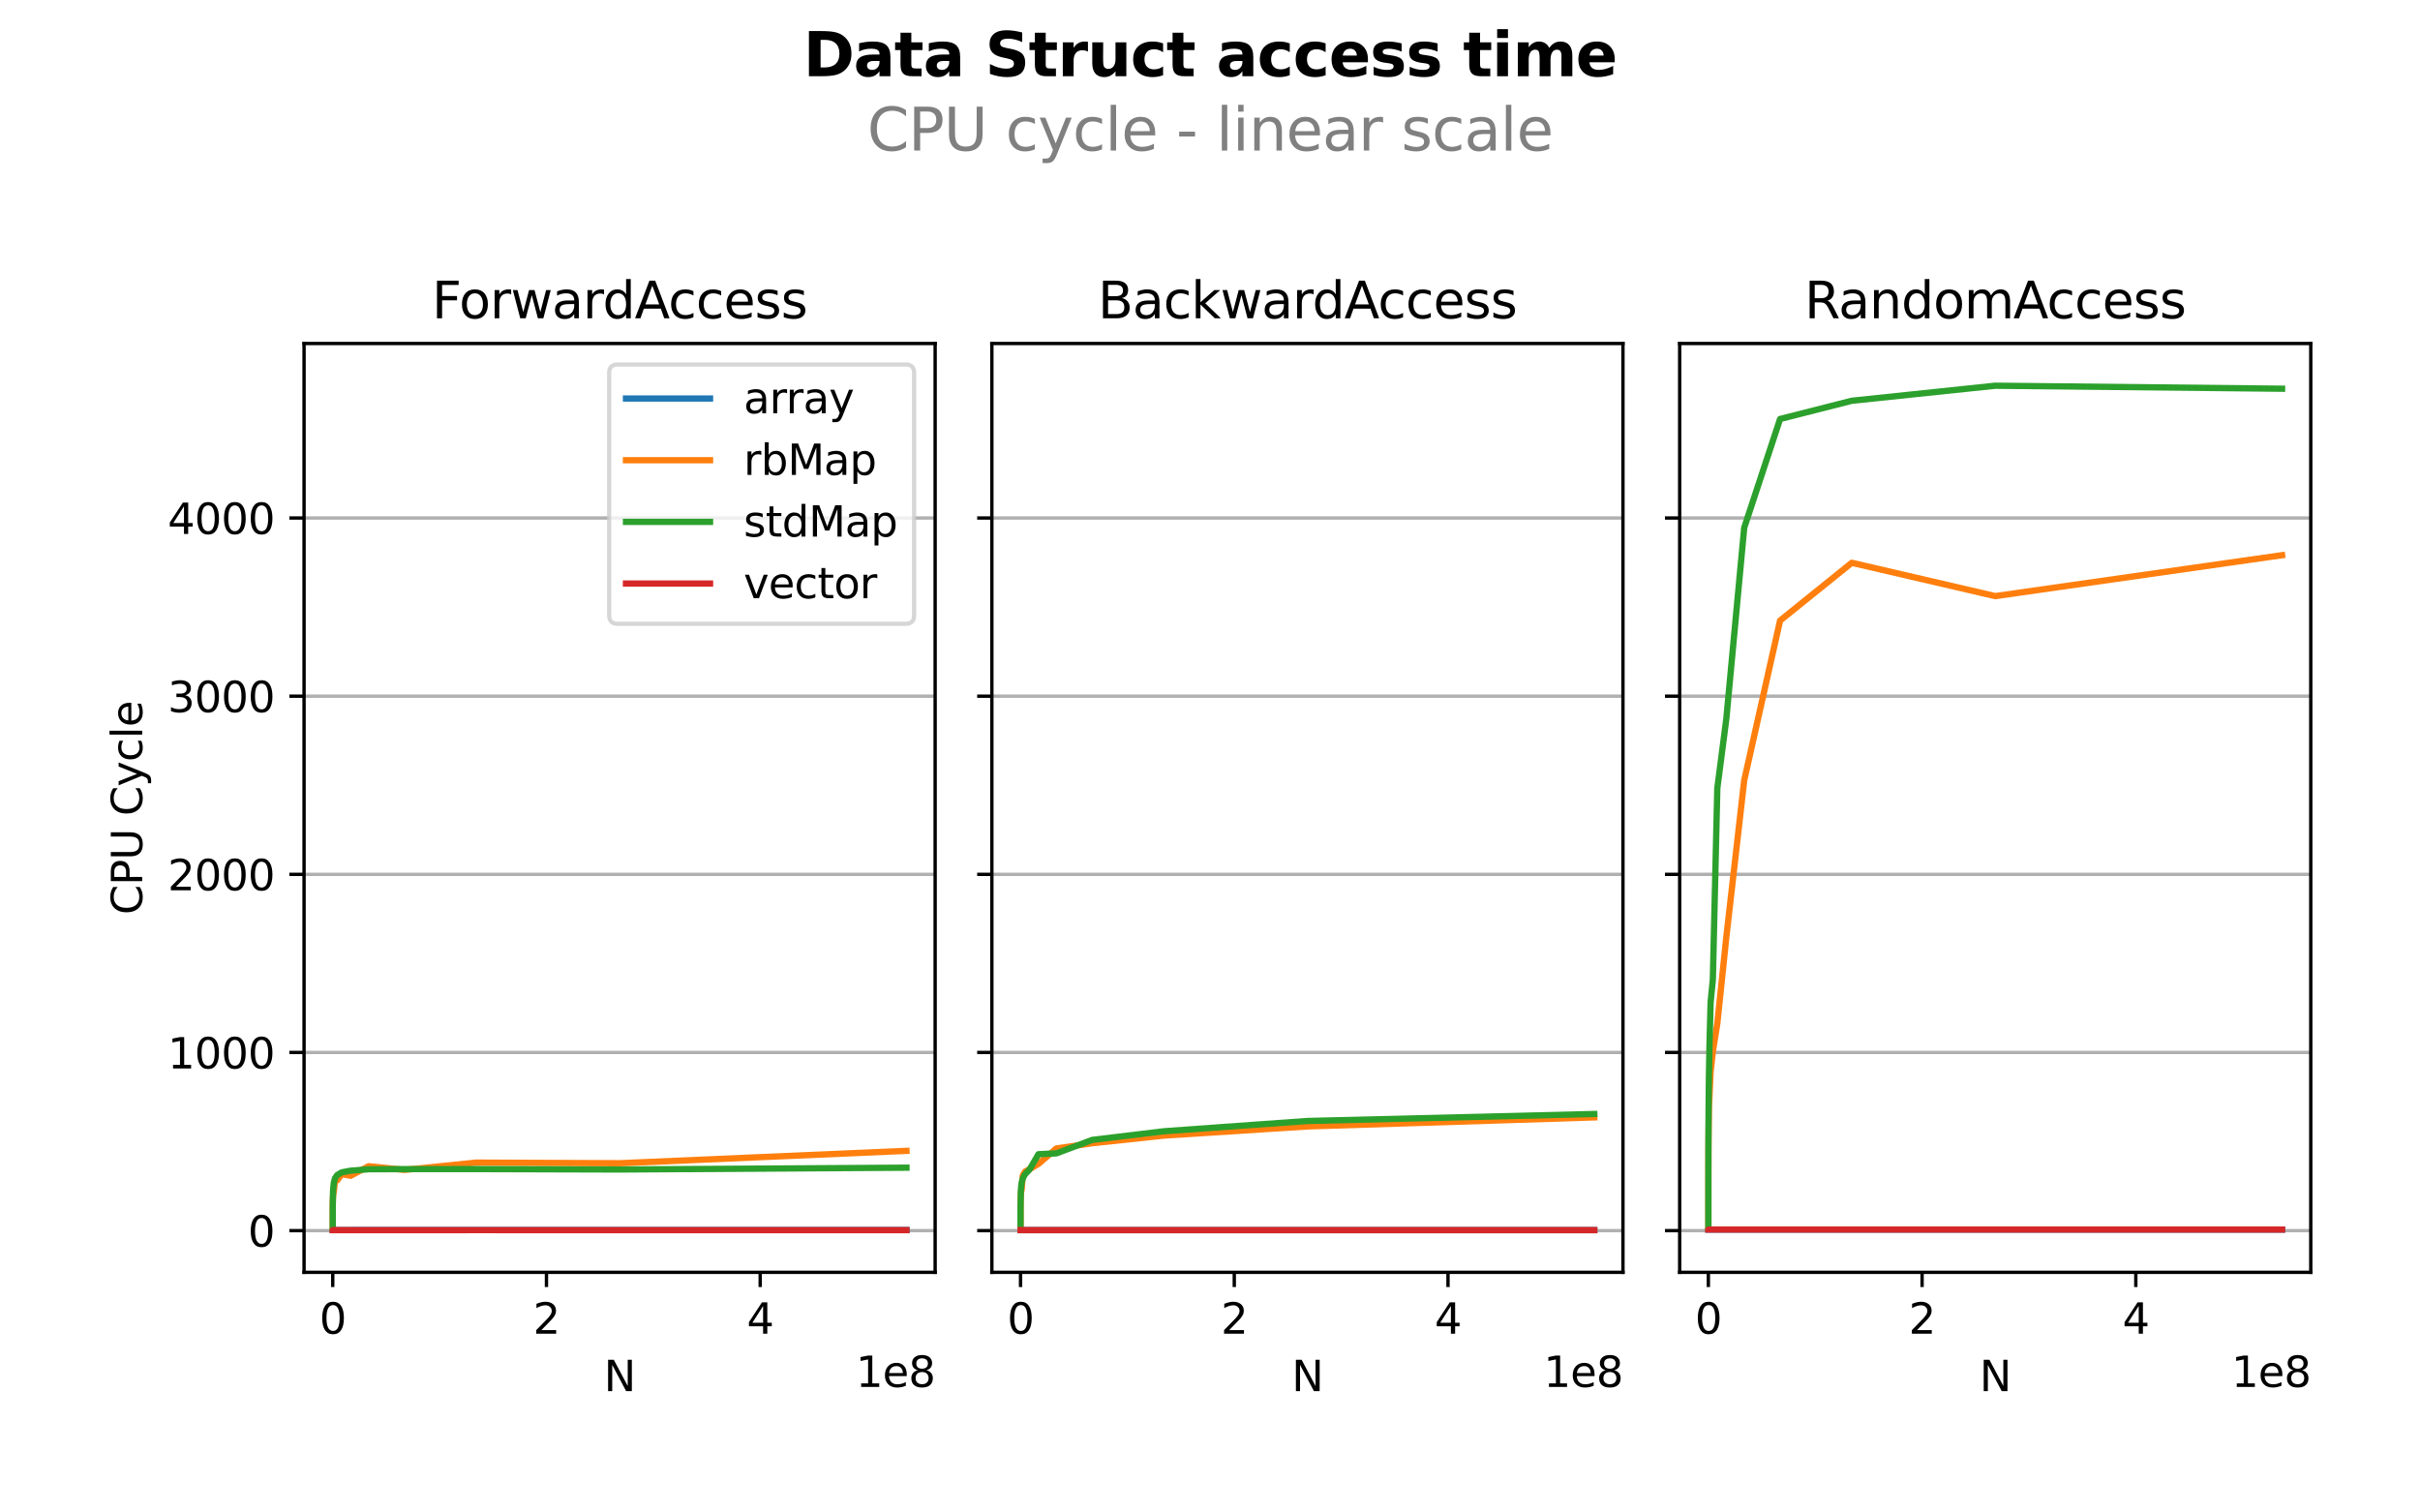 <?xml version="1.0" encoding="utf-8" standalone="no"?>
<!DOCTYPE svg PUBLIC "-//W3C//DTD SVG 1.1//EN"
  "http://www.w3.org/Graphics/SVG/1.1/DTD/svg11.dtd">
<svg xmlns:xlink="http://www.w3.org/1999/xlink" width="576pt" height="360pt" viewBox="0 0 576 360" xmlns="http://www.w3.org/2000/svg" version="1.1">
 <defs>
  <style type="text/css">*{stroke-linejoin: round; stroke-linecap: butt}</style>
 </defs>
 <g id="figure_1">
  <g id="patch_1">
   <path d="M 0 360 
L 576 360 
L 576 0 
L 0 0 
z
" style="fill: #ffffff"/>
  </g>
  <g id="axes_1">
   <g id="patch_2">
    <path d="M 72.37 302.84 
L 222.58 302.84 
L 222.58 81.76 
L 72.37 81.76 
z
" style="fill: #ffffff"/>
   </g>
   <g id="matplotlib.axis_1">
    <g id="xtick_1">
     <g id="line2d_1">
      <defs>
       <path id="m4696bb65d0" d="M 0 0 
L 0 3.5 
" style="stroke: #000000; stroke-width: 0.8"/>
      </defs>
      <g>
       <use xlink:href="#m4696bb65d0" x="79.198" y="302.84" style="stroke: #000000; stroke-width: 0.8"/>
      </g>
     </g>
     <g id="text_1">
      <!-- 0 -->
      <g transform="translate(76.016 317.438) scale(0.1 -0.1)">
       <defs>
        <path id="DejaVuSans-30" d="M 2034 4250 
Q 1547 4250 1301 3770 
Q 1056 3291 1056 2328 
Q 1056 1369 1301 889 
Q 1547 409 2034 409 
Q 2525 409 2770 889 
Q 3016 1369 3016 2328 
Q 3016 3291 2770 3770 
Q 2525 4250 2034 4250 
z
M 2034 4750 
Q 2819 4750 3233 4129 
Q 3647 3509 3647 2328 
Q 3647 1150 3233 529 
Q 2819 -91 2034 -91 
Q 1250 -91 836 529 
Q 422 1150 422 2328 
Q 422 3509 836 4129 
Q 1250 4750 2034 4750 
z
" transform="scale(0.016)"/>
       </defs>
       <use xlink:href="#DejaVuSans-30"/>
      </g>
     </g>
    </g>
    <g id="xtick_2">
     <g id="line2d_2">
      <g>
       <use xlink:href="#m4696bb65d0" x="130.068" y="302.84" style="stroke: #000000; stroke-width: 0.8"/>
      </g>
     </g>
     <g id="text_2">
      <!-- 2 -->
      <g transform="translate(126.887 317.438) scale(0.1 -0.1)">
       <defs>
        <path id="DejaVuSans-32" d="M 1228 531 
L 3431 531 
L 3431 0 
L 469 0 
L 469 531 
Q 828 903 1448 1529 
Q 2069 2156 2228 2338 
Q 2531 2678 2651 2914 
Q 2772 3150 2772 3378 
Q 2772 3750 2511 3984 
Q 2250 4219 1831 4219 
Q 1534 4219 1204 4116 
Q 875 4013 500 3803 
L 500 4441 
Q 881 4594 1212 4672 
Q 1544 4750 1819 4750 
Q 2544 4750 2975 4387 
Q 3406 4025 3406 3419 
Q 3406 3131 3298 2873 
Q 3191 2616 2906 2266 
Q 2828 2175 2409 1742 
Q 1991 1309 1228 531 
z
" transform="scale(0.016)"/>
       </defs>
       <use xlink:href="#DejaVuSans-32"/>
      </g>
     </g>
    </g>
    <g id="xtick_3">
     <g id="line2d_3">
      <g>
       <use xlink:href="#m4696bb65d0" x="180.939" y="302.84" style="stroke: #000000; stroke-width: 0.8"/>
      </g>
     </g>
     <g id="text_3">
      <!-- 4 -->
      <g transform="translate(177.758 317.438) scale(0.1 -0.1)">
       <defs>
        <path id="DejaVuSans-34" d="M 2419 4116 
L 825 1625 
L 2419 1625 
L 2419 4116 
z
M 2253 4666 
L 3047 4666 
L 3047 1625 
L 3713 1625 
L 3713 1100 
L 3047 1100 
L 3047 0 
L 2419 0 
L 2419 1100 
L 313 1100 
L 313 1709 
L 2253 4666 
z
" transform="scale(0.016)"/>
       </defs>
       <use xlink:href="#DejaVuSans-34"/>
      </g>
     </g>
    </g>
    <g id="text_4">
     <!-- N -->
     <g transform="translate(143.734 331.117) scale(0.1 -0.1)">
      <defs>
       <path id="DejaVuSans-4e" d="M 628 4666 
L 1478 4666 
L 3547 763 
L 3547 4666 
L 4159 4666 
L 4159 0 
L 3309 0 
L 1241 3903 
L 1241 0 
L 628 0 
L 628 4666 
z
" transform="scale(0.016)"/>
      </defs>
      <use xlink:href="#DejaVuSans-4e"/>
     </g>
    </g>
    <g id="text_5">
     <!-- 1e8 -->
     <g transform="translate(203.702 330.117) scale(0.1 -0.1)">
      <defs>
       <path id="DejaVuSans-31" d="M 794 531 
L 1825 531 
L 1825 4091 
L 703 3866 
L 703 4441 
L 1819 4666 
L 2450 4666 
L 2450 531 
L 3481 531 
L 3481 0 
L 794 0 
L 794 531 
z
" transform="scale(0.016)"/>
       <path id="DejaVuSans-65" d="M 3597 1894 
L 3597 1613 
L 953 1613 
Q 991 1019 1311 708 
Q 1631 397 2203 397 
Q 2534 397 2845 478 
Q 3156 559 3463 722 
L 3463 178 
Q 3153 47 2828 -22 
Q 2503 -91 2169 -91 
Q 1331 -91 842 396 
Q 353 884 353 1716 
Q 353 2575 817 3079 
Q 1281 3584 2069 3584 
Q 2775 3584 3186 3129 
Q 3597 2675 3597 1894 
z
M 3022 2063 
Q 3016 2534 2758 2815 
Q 2500 3097 2075 3097 
Q 1594 3097 1305 2825 
Q 1016 2553 972 2059 
L 3022 2063 
z
" transform="scale(0.016)"/>
       <path id="DejaVuSans-38" d="M 2034 2216 
Q 1584 2216 1326 1975 
Q 1069 1734 1069 1313 
Q 1069 891 1326 650 
Q 1584 409 2034 409 
Q 2484 409 2743 651 
Q 3003 894 3003 1313 
Q 3003 1734 2745 1975 
Q 2488 2216 2034 2216 
z
M 1403 2484 
Q 997 2584 770 2862 
Q 544 3141 544 3541 
Q 544 4100 942 4425 
Q 1341 4750 2034 4750 
Q 2731 4750 3128 4425 
Q 3525 4100 3525 3541 
Q 3525 3141 3298 2862 
Q 3072 2584 2669 2484 
Q 3125 2378 3379 2068 
Q 3634 1759 3634 1313 
Q 3634 634 3220 271 
Q 2806 -91 2034 -91 
Q 1263 -91 848 271 
Q 434 634 434 1313 
Q 434 1759 690 2068 
Q 947 2378 1403 2484 
z
M 1172 3481 
Q 1172 3119 1398 2916 
Q 1625 2713 2034 2713 
Q 2441 2713 2670 2916 
Q 2900 3119 2900 3481 
Q 2900 3844 2670 4047 
Q 2441 4250 2034 4250 
Q 1625 4250 1398 4047 
Q 1172 3844 1172 3481 
z
" transform="scale(0.016)"/>
      </defs>
      <use xlink:href="#DejaVuSans-31"/>
      <use xlink:href="#DejaVuSans-65" transform="translate(63.623 0)"/>
      <use xlink:href="#DejaVuSans-38" transform="translate(125.146 0)"/>
     </g>
    </g>
   </g>
   <g id="matplotlib.axis_2">
    <g id="ytick_1">
     <g id="line2d_4">
      <path d="M 72.37 292.918 
L 222.58 292.918 
" clip-path="url(#p1460d0aa79)" style="fill: none; stroke: #b0b0b0; stroke-width: 0.8; stroke-linecap: square"/>
     </g>
     <g id="line2d_5">
      <defs>
       <path id="m84d59fc094" d="M 0 0 
L -3.5 0 
" style="stroke: #000000; stroke-width: 0.8"/>
      </defs>
      <g>
       <use xlink:href="#m84d59fc094" x="72.37" y="292.918" style="stroke: #000000; stroke-width: 0.8"/>
      </g>
     </g>
     <g id="text_6">
      <!-- 0 -->
      <g transform="translate(59.008 296.717) scale(0.1 -0.1)">
       <use xlink:href="#DejaVuSans-30"/>
      </g>
     </g>
    </g>
    <g id="ytick_2">
     <g id="line2d_6">
      <path d="M 72.37 250.512 
L 222.58 250.512 
" clip-path="url(#p1460d0aa79)" style="fill: none; stroke: #b0b0b0; stroke-width: 0.8; stroke-linecap: square"/>
     </g>
     <g id="line2d_7">
      <g>
       <use xlink:href="#m84d59fc094" x="72.37" y="250.512" style="stroke: #000000; stroke-width: 0.8"/>
      </g>
     </g>
     <g id="text_7">
      <!-- 1000 -->
      <g transform="translate(39.92 254.312) scale(0.1 -0.1)">
       <use xlink:href="#DejaVuSans-31"/>
       <use xlink:href="#DejaVuSans-30" transform="translate(63.623 0)"/>
       <use xlink:href="#DejaVuSans-30" transform="translate(127.246 0)"/>
       <use xlink:href="#DejaVuSans-30" transform="translate(190.869 0)"/>
      </g>
     </g>
    </g>
    <g id="ytick_3">
     <g id="line2d_8">
      <path d="M 72.37 208.107 
L 222.58 208.107 
" clip-path="url(#p1460d0aa79)" style="fill: none; stroke: #b0b0b0; stroke-width: 0.8; stroke-linecap: square"/>
     </g>
     <g id="line2d_9">
      <g>
       <use xlink:href="#m84d59fc094" x="72.37" y="208.107" style="stroke: #000000; stroke-width: 0.8"/>
      </g>
     </g>
     <g id="text_8">
      <!-- 2000 -->
      <g transform="translate(39.92 211.906) scale(0.1 -0.1)">
       <use xlink:href="#DejaVuSans-32"/>
       <use xlink:href="#DejaVuSans-30" transform="translate(63.623 0)"/>
       <use xlink:href="#DejaVuSans-30" transform="translate(127.246 0)"/>
       <use xlink:href="#DejaVuSans-30" transform="translate(190.869 0)"/>
      </g>
     </g>
    </g>
    <g id="ytick_4">
     <g id="line2d_10">
      <path d="M 72.37 165.701 
L 222.58 165.701 
" clip-path="url(#p1460d0aa79)" style="fill: none; stroke: #b0b0b0; stroke-width: 0.8; stroke-linecap: square"/>
     </g>
     <g id="line2d_11">
      <g>
       <use xlink:href="#m84d59fc094" x="72.37" y="165.701" style="stroke: #000000; stroke-width: 0.8"/>
      </g>
     </g>
     <g id="text_9">
      <!-- 3000 -->
      <g transform="translate(39.92 169.5) scale(0.1 -0.1)">
       <defs>
        <path id="DejaVuSans-33" d="M 2597 2516 
Q 3050 2419 3304 2112 
Q 3559 1806 3559 1356 
Q 3559 666 3084 287 
Q 2609 -91 1734 -91 
Q 1441 -91 1130 -33 
Q 819 25 488 141 
L 488 750 
Q 750 597 1062 519 
Q 1375 441 1716 441 
Q 2309 441 2620 675 
Q 2931 909 2931 1356 
Q 2931 1769 2642 2001 
Q 2353 2234 1838 2234 
L 1294 2234 
L 1294 2753 
L 1863 2753 
Q 2328 2753 2575 2939 
Q 2822 3125 2822 3475 
Q 2822 3834 2567 4026 
Q 2313 4219 1838 4219 
Q 1578 4219 1281 4162 
Q 984 4106 628 3988 
L 628 4550 
Q 988 4650 1302 4700 
Q 1616 4750 1894 4750 
Q 2613 4750 3031 4423 
Q 3450 4097 3450 3541 
Q 3450 3153 3228 2886 
Q 3006 2619 2597 2516 
z
" transform="scale(0.016)"/>
       </defs>
       <use xlink:href="#DejaVuSans-33"/>
       <use xlink:href="#DejaVuSans-30" transform="translate(63.623 0)"/>
       <use xlink:href="#DejaVuSans-30" transform="translate(127.246 0)"/>
       <use xlink:href="#DejaVuSans-30" transform="translate(190.869 0)"/>
      </g>
     </g>
    </g>
    <g id="ytick_5">
     <g id="line2d_12">
      <path d="M 72.37 123.296 
L 222.58 123.296 
" clip-path="url(#p1460d0aa79)" style="fill: none; stroke: #b0b0b0; stroke-width: 0.8; stroke-linecap: square"/>
     </g>
     <g id="line2d_13">
      <g>
       <use xlink:href="#m84d59fc094" x="72.37" y="123.296" style="stroke: #000000; stroke-width: 0.8"/>
      </g>
     </g>
     <g id="text_10">
      <!-- 4000 -->
      <g transform="translate(39.92 127.095) scale(0.1 -0.1)">
       <use xlink:href="#DejaVuSans-34"/>
       <use xlink:href="#DejaVuSans-30" transform="translate(63.623 0)"/>
       <use xlink:href="#DejaVuSans-30" transform="translate(127.246 0)"/>
       <use xlink:href="#DejaVuSans-30" transform="translate(190.869 0)"/>
      </g>
     </g>
    </g>
    <g id="text_11">
     <!-- CPU Cycle -->
     <g transform="translate(33.84 217.72) rotate(-90) scale(0.1 -0.1)">
      <defs>
       <path id="DejaVuSans-43" d="M 4122 4306 
L 4122 3641 
Q 3803 3938 3442 4084 
Q 3081 4231 2675 4231 
Q 1875 4231 1450 3742 
Q 1025 3253 1025 2328 
Q 1025 1406 1450 917 
Q 1875 428 2675 428 
Q 3081 428 3442 575 
Q 3803 722 4122 1019 
L 4122 359 
Q 3791 134 3420 21 
Q 3050 -91 2638 -91 
Q 1578 -91 968 557 
Q 359 1206 359 2328 
Q 359 3453 968 4101 
Q 1578 4750 2638 4750 
Q 3056 4750 3426 4639 
Q 3797 4528 4122 4306 
z
" transform="scale(0.016)"/>
       <path id="DejaVuSans-50" d="M 1259 4147 
L 1259 2394 
L 2053 2394 
Q 2494 2394 2734 2622 
Q 2975 2850 2975 3272 
Q 2975 3691 2734 3919 
Q 2494 4147 2053 4147 
L 1259 4147 
z
M 628 4666 
L 2053 4666 
Q 2838 4666 3239 4311 
Q 3641 3956 3641 3272 
Q 3641 2581 3239 2228 
Q 2838 1875 2053 1875 
L 1259 1875 
L 1259 0 
L 628 0 
L 628 4666 
z
" transform="scale(0.016)"/>
       <path id="DejaVuSans-55" d="M 556 4666 
L 1191 4666 
L 1191 1831 
Q 1191 1081 1462 751 
Q 1734 422 2344 422 
Q 2950 422 3222 751 
Q 3494 1081 3494 1831 
L 3494 4666 
L 4128 4666 
L 4128 1753 
Q 4128 841 3676 375 
Q 3225 -91 2344 -91 
Q 1459 -91 1007 375 
Q 556 841 556 1753 
L 556 4666 
z
" transform="scale(0.016)"/>
       <path id="DejaVuSans-20" transform="scale(0.016)"/>
       <path id="DejaVuSans-79" d="M 2059 -325 
Q 1816 -950 1584 -1140 
Q 1353 -1331 966 -1331 
L 506 -1331 
L 506 -850 
L 844 -850 
Q 1081 -850 1212 -737 
Q 1344 -625 1503 -206 
L 1606 56 
L 191 3500 
L 800 3500 
L 1894 763 
L 2988 3500 
L 3597 3500 
L 2059 -325 
z
" transform="scale(0.016)"/>
       <path id="DejaVuSans-63" d="M 3122 3366 
L 3122 2828 
Q 2878 2963 2633 3030 
Q 2388 3097 2138 3097 
Q 1578 3097 1268 2742 
Q 959 2388 959 1747 
Q 959 1106 1268 751 
Q 1578 397 2138 397 
Q 2388 397 2633 464 
Q 2878 531 3122 666 
L 3122 134 
Q 2881 22 2623 -34 
Q 2366 -91 2075 -91 
Q 1284 -91 818 406 
Q 353 903 353 1747 
Q 353 2603 823 3093 
Q 1294 3584 2113 3584 
Q 2378 3584 2631 3529 
Q 2884 3475 3122 3366 
z
" transform="scale(0.016)"/>
       <path id="DejaVuSans-6c" d="M 603 4863 
L 1178 4863 
L 1178 0 
L 603 0 
L 603 4863 
z
" transform="scale(0.016)"/>
      </defs>
      <use xlink:href="#DejaVuSans-43"/>
      <use xlink:href="#DejaVuSans-50" transform="translate(69.824 0)"/>
      <use xlink:href="#DejaVuSans-55" transform="translate(130.127 0)"/>
      <use xlink:href="#DejaVuSans-20" transform="translate(203.32 0)"/>
      <use xlink:href="#DejaVuSans-43" transform="translate(235.107 0)"/>
      <use xlink:href="#DejaVuSans-79" transform="translate(304.932 0)"/>
      <use xlink:href="#DejaVuSans-63" transform="translate(364.111 0)"/>
      <use xlink:href="#DejaVuSans-6c" transform="translate(419.092 0)"/>
      <use xlink:href="#DejaVuSans-65" transform="translate(446.875 0)"/>
     </g>
    </g>
   </g>
   <g id="line2d_14">
    <path d="M 79.198 292.781 
L 79.198 292.781 
L 79.198 292.781 
L 79.198 292.781 
L 79.198 292.781 
L 79.198 292.781 
L 79.198 292.781 
L 79.198 292.781 
L 79.198 292.781 
L 79.198 292.781 
L 79.198 292.781 
L 79.198 292.781 
L 79.198 292.781 
L 79.198 292.781 
L 79.198 292.78 
L 79.198 292.78 
L 79.198 292.78 
L 79.198 292.78 
L 79.198 292.78 
L 79.198 292.78 
L 79.198 292.78 
L 79.198 292.78 
L 79.198 292.78 
L 79.198 292.78 
L 79.198 292.78 
L 79.198 292.78 
L 79.198 292.781 
L 79.198 292.781 
L 79.198 292.78 
L 79.198 292.78 
L 79.198 292.78 
L 79.198 292.78 
L 79.198 292.781 
L 79.199 292.781 
L 79.2 292.781 
L 79.202 292.781 
L 79.206 292.781 
L 79.214 292.782 
L 79.231 292.782 
L 79.264 292.782 
L 79.331 292.782 
L 79.464 292.782 
L 79.731 292.782 
L 80.265 292.782 
L 81.331 292.782 
L 83.465 292.782 
L 87.732 292.781 
L 96.267 292.781 
L 113.336 292.782 
L 147.475 292.781 
L 215.752 292.781 
" clip-path="url(#p1460d0aa79)" style="fill: none; stroke: #1f77b4; stroke-width: 1.5; stroke-linecap: square"/>
   </g>
   <g id="line2d_15">
    <path d="M 79.198 292.308 
L 79.198 292.135 
L 79.198 291.938 
L 79.198 291.791 
L 79.198 291.76 
L 79.198 291.738 
L 79.198 291.704 
L 79.198 291.664 
L 79.198 291.646 
L 79.198 291.619 
L 79.198 291.604 
L 79.198 291.583 
L 79.198 291.568 
L 79.198 291.555 
L 79.198 291.548 
L 79.198 291.517 
L 79.198 291.481 
L 79.198 291.503 
L 79.198 291.424 
L 79.198 291.477 
L 79.198 291.475 
L 79.198 291.462 
L 79.198 291.458 
L 79.198 291.425 
L 79.198 291.404 
L 79.198 291.355 
L 79.198 291.338 
L 79.198 291.355 
L 79.198 291.411 
L 79.198 291.418 
L 79.198 291.412 
L 79.198 291.327 
L 79.198 290.984 
L 79.199 287.064 
L 79.2 286.567 
L 79.202 286.402 
L 79.206 285.986 
L 79.214 285.872 
L 79.231 285.356 
L 79.264 284.977 
L 79.331 284.155 
L 79.464 283.687 
L 79.731 280.985 
L 80.265 280.936 
L 81.331 279.48 
L 83.465 279.847 
L 87.732 277.581 
L 96.267 278.462 
L 113.336 276.721 
L 147.475 276.872 
L 215.752 273.923 
" clip-path="url(#p1460d0aa79)" style="fill: none; stroke: #ff7f0e; stroke-width: 1.5; stroke-linecap: square"/>
   </g>
   <g id="line2d_16">
    <path d="M 79.198 292.383 
L 79.198 292.284 
L 79.198 292.07 
L 79.198 291.898 
L 79.198 291.772 
L 79.198 291.764 
L 79.198 291.713 
L 79.198 291.669 
L 79.198 291.672 
L 79.198 291.648 
L 79.198 291.651 
L 79.198 291.615 
L 79.198 291.61 
L 79.198 291.62 
L 79.198 291.622 
L 79.198 291.637 
L 79.198 291.606 
L 79.198 291.615 
L 79.198 291.579 
L 79.198 291.58 
L 79.198 291.569 
L 79.198 291.568 
L 79.198 291.612 
L 79.198 291.573 
L 79.198 291.508 
L 79.198 291.481 
L 79.198 291.536 
L 79.198 291.541 
L 79.198 291.537 
L 79.198 291.536 
L 79.198 291.532 
L 79.198 291.518 
L 79.198 291.48 
L 79.199 288.111 
L 79.2 287.279 
L 79.202 287.052 
L 79.206 286.855 
L 79.214 286.547 
L 79.231 285.637 
L 79.264 283.563 
L 79.331 282.756 
L 79.464 281.472 
L 79.731 280.462 
L 80.265 279.674 
L 81.331 279.047 
L 83.465 278.645 
L 87.732 278.303 
L 96.267 278.274 
L 113.336 278.263 
L 147.475 278.361 
L 215.752 277.931 
" clip-path="url(#p1460d0aa79)" style="fill: none; stroke: #2ca02c; stroke-width: 1.5; stroke-linecap: square"/>
   </g>
   <g id="line2d_17">
    <path d="M 79.198 292.791 
L 79.198 292.791 
L 79.198 292.791 
L 79.198 292.791 
L 79.198 292.791 
L 79.198 292.791 
L 79.198 292.791 
L 79.198 292.789 
L 79.198 292.791 
L 79.198 292.791 
L 79.198 292.791 
L 79.198 292.791 
L 79.198 292.791 
L 79.198 292.791 
L 79.198 292.791 
L 79.198 292.791 
L 79.198 292.791 
L 79.198 292.791 
L 79.198 292.791 
L 79.198 292.791 
L 79.198 292.791 
L 79.198 292.791 
L 79.198 292.791 
L 79.198 292.791 
L 79.198 292.791 
L 79.198 292.791 
L 79.198 292.791 
L 79.198 292.791 
L 79.198 292.791 
L 79.198 292.791 
L 79.198 292.791 
L 79.198 292.791 
L 79.198 292.791 
L 79.199 292.791 
L 79.2 292.791 
L 79.202 292.791 
L 79.206 292.791 
L 79.214 292.791 
L 79.231 292.791 
L 79.264 292.791 
L 79.331 292.791 
L 79.464 292.791 
L 79.731 292.791 
L 80.265 292.791 
L 81.331 292.791 
L 83.465 292.791 
L 87.732 292.791 
L 96.267 292.791 
L 113.336 292.787 
L 147.475 292.791 
L 215.752 292.791 
" clip-path="url(#p1460d0aa79)" style="fill: none; stroke: #d62728; stroke-width: 1.5; stroke-linecap: square"/>
   </g>
   <g id="patch_3">
    <path d="M 72.37 302.84 
L 72.37 81.76 
" style="fill: none; stroke: #000000; stroke-width: 0.8; stroke-linejoin: miter; stroke-linecap: square"/>
   </g>
   <g id="patch_4">
    <path d="M 222.58 302.84 
L 222.58 81.76 
" style="fill: none; stroke: #000000; stroke-width: 0.8; stroke-linejoin: miter; stroke-linecap: square"/>
   </g>
   <g id="patch_5">
    <path d="M 72.37 302.84 
L 222.58 302.84 
" style="fill: none; stroke: #000000; stroke-width: 0.8; stroke-linejoin: miter; stroke-linecap: square"/>
   </g>
   <g id="patch_6">
    <path d="M 72.37 81.76 
L 222.58 81.76 
" style="fill: none; stroke: #000000; stroke-width: 0.8; stroke-linejoin: miter; stroke-linecap: square"/>
   </g>
   <g id="text_12">
    <!-- ForwardAccess -->
    <g transform="translate(102.809 75.76) scale(0.12 -0.12)">
     <defs>
      <path id="DejaVuSans-46" d="M 628 4666 
L 3309 4666 
L 3309 4134 
L 1259 4134 
L 1259 2759 
L 3109 2759 
L 3109 2228 
L 1259 2228 
L 1259 0 
L 628 0 
L 628 4666 
z
" transform="scale(0.016)"/>
      <path id="DejaVuSans-6f" d="M 1959 3097 
Q 1497 3097 1228 2736 
Q 959 2375 959 1747 
Q 959 1119 1226 758 
Q 1494 397 1959 397 
Q 2419 397 2687 759 
Q 2956 1122 2956 1747 
Q 2956 2369 2687 2733 
Q 2419 3097 1959 3097 
z
M 1959 3584 
Q 2709 3584 3137 3096 
Q 3566 2609 3566 1747 
Q 3566 888 3137 398 
Q 2709 -91 1959 -91 
Q 1206 -91 779 398 
Q 353 888 353 1747 
Q 353 2609 779 3096 
Q 1206 3584 1959 3584 
z
" transform="scale(0.016)"/>
      <path id="DejaVuSans-72" d="M 2631 2963 
Q 2534 3019 2420 3045 
Q 2306 3072 2169 3072 
Q 1681 3072 1420 2755 
Q 1159 2438 1159 1844 
L 1159 0 
L 581 0 
L 581 3500 
L 1159 3500 
L 1159 2956 
Q 1341 3275 1631 3429 
Q 1922 3584 2338 3584 
Q 2397 3584 2469 3576 
Q 2541 3569 2628 3553 
L 2631 2963 
z
" transform="scale(0.016)"/>
      <path id="DejaVuSans-77" d="M 269 3500 
L 844 3500 
L 1563 769 
L 2278 3500 
L 2956 3500 
L 3675 769 
L 4391 3500 
L 4966 3500 
L 4050 0 
L 3372 0 
L 2619 2869 
L 1863 0 
L 1184 0 
L 269 3500 
z
" transform="scale(0.016)"/>
      <path id="DejaVuSans-61" d="M 2194 1759 
Q 1497 1759 1228 1600 
Q 959 1441 959 1056 
Q 959 750 1161 570 
Q 1363 391 1709 391 
Q 2188 391 2477 730 
Q 2766 1069 2766 1631 
L 2766 1759 
L 2194 1759 
z
M 3341 1997 
L 3341 0 
L 2766 0 
L 2766 531 
Q 2569 213 2275 61 
Q 1981 -91 1556 -91 
Q 1019 -91 701 211 
Q 384 513 384 1019 
Q 384 1609 779 1909 
Q 1175 2209 1959 2209 
L 2766 2209 
L 2766 2266 
Q 2766 2663 2505 2880 
Q 2244 3097 1772 3097 
Q 1472 3097 1187 3025 
Q 903 2953 641 2809 
L 641 3341 
Q 956 3463 1253 3523 
Q 1550 3584 1831 3584 
Q 2591 3584 2966 3190 
Q 3341 2797 3341 1997 
z
" transform="scale(0.016)"/>
      <path id="DejaVuSans-64" d="M 2906 2969 
L 2906 4863 
L 3481 4863 
L 3481 0 
L 2906 0 
L 2906 525 
Q 2725 213 2448 61 
Q 2172 -91 1784 -91 
Q 1150 -91 751 415 
Q 353 922 353 1747 
Q 353 2572 751 3078 
Q 1150 3584 1784 3584 
Q 2172 3584 2448 3432 
Q 2725 3281 2906 2969 
z
M 947 1747 
Q 947 1113 1208 752 
Q 1469 391 1925 391 
Q 2381 391 2643 752 
Q 2906 1113 2906 1747 
Q 2906 2381 2643 2742 
Q 2381 3103 1925 3103 
Q 1469 3103 1208 2742 
Q 947 2381 947 1747 
z
" transform="scale(0.016)"/>
      <path id="DejaVuSans-41" d="M 2188 4044 
L 1331 1722 
L 3047 1722 
L 2188 4044 
z
M 1831 4666 
L 2547 4666 
L 4325 0 
L 3669 0 
L 3244 1197 
L 1141 1197 
L 716 0 
L 50 0 
L 1831 4666 
z
" transform="scale(0.016)"/>
      <path id="DejaVuSans-73" d="M 2834 3397 
L 2834 2853 
Q 2591 2978 2328 3040 
Q 2066 3103 1784 3103 
Q 1356 3103 1142 2972 
Q 928 2841 928 2578 
Q 928 2378 1081 2264 
Q 1234 2150 1697 2047 
L 1894 2003 
Q 2506 1872 2764 1633 
Q 3022 1394 3022 966 
Q 3022 478 2636 193 
Q 2250 -91 1575 -91 
Q 1294 -91 989 -36 
Q 684 19 347 128 
L 347 722 
Q 666 556 975 473 
Q 1284 391 1588 391 
Q 1994 391 2212 530 
Q 2431 669 2431 922 
Q 2431 1156 2273 1281 
Q 2116 1406 1581 1522 
L 1381 1569 
Q 847 1681 609 1914 
Q 372 2147 372 2553 
Q 372 3047 722 3315 
Q 1072 3584 1716 3584 
Q 2034 3584 2315 3537 
Q 2597 3491 2834 3397 
z
" transform="scale(0.016)"/>
     </defs>
     <use xlink:href="#DejaVuSans-46"/>
     <use xlink:href="#DejaVuSans-6f" transform="translate(53.895 0)"/>
     <use xlink:href="#DejaVuSans-72" transform="translate(115.076 0)"/>
     <use xlink:href="#DejaVuSans-77" transform="translate(156.189 0)"/>
     <use xlink:href="#DejaVuSans-61" transform="translate(237.977 0)"/>
     <use xlink:href="#DejaVuSans-72" transform="translate(299.256 0)"/>
     <use xlink:href="#DejaVuSans-64" transform="translate(338.619 0)"/>
     <use xlink:href="#DejaVuSans-41" transform="translate(402.096 0)"/>
     <use xlink:href="#DejaVuSans-63" transform="translate(468.754 0)"/>
     <use xlink:href="#DejaVuSans-63" transform="translate(523.734 0)"/>
     <use xlink:href="#DejaVuSans-65" transform="translate(578.715 0)"/>
     <use xlink:href="#DejaVuSans-73" transform="translate(640.238 0)"/>
     <use xlink:href="#DejaVuSans-73" transform="translate(692.338 0)"/>
    </g>
   </g>
   <g id="legend_1">
    <g id="patch_7">
     <path d="M 146.997 148.472 
L 215.58 148.472 
Q 217.58 148.472 217.58 146.472 
L 217.58 88.76 
Q 217.58 86.76 215.58 86.76 
L 146.997 86.76 
Q 144.997 86.76 144.997 88.76 
L 144.997 146.472 
Q 144.997 148.472 146.997 148.472 
z
" style="fill: #ffffff; opacity: 0.8; stroke: #cccccc; stroke-linejoin: miter"/>
    </g>
    <g id="line2d_18">
     <path d="M 148.997 94.858 
L 158.997 94.858 
L 168.997 94.858 
" style="fill: none; stroke: #1f77b4; stroke-width: 1.5; stroke-linecap: square"/>
    </g>
    <g id="text_13">
     <!-- array -->
     <g transform="translate(176.997 98.358) scale(0.1 -0.1)">
      <use xlink:href="#DejaVuSans-61"/>
      <use xlink:href="#DejaVuSans-72" transform="translate(61.279 0)"/>
      <use xlink:href="#DejaVuSans-72" transform="translate(100.643 0)"/>
      <use xlink:href="#DejaVuSans-61" transform="translate(141.756 0)"/>
      <use xlink:href="#DejaVuSans-79" transform="translate(203.035 0)"/>
     </g>
    </g>
    <g id="line2d_19">
     <path d="M 148.997 109.537 
L 158.997 109.537 
L 168.997 109.537 
" style="fill: none; stroke: #ff7f0e; stroke-width: 1.5; stroke-linecap: square"/>
    </g>
    <g id="text_14">
     <!-- rbMap -->
     <g transform="translate(176.997 113.037) scale(0.1 -0.1)">
      <defs>
       <path id="DejaVuSans-62" d="M 3116 1747 
Q 3116 2381 2855 2742 
Q 2594 3103 2138 3103 
Q 1681 3103 1420 2742 
Q 1159 2381 1159 1747 
Q 1159 1113 1420 752 
Q 1681 391 2138 391 
Q 2594 391 2855 752 
Q 3116 1113 3116 1747 
z
M 1159 2969 
Q 1341 3281 1617 3432 
Q 1894 3584 2278 3584 
Q 2916 3584 3314 3078 
Q 3713 2572 3713 1747 
Q 3713 922 3314 415 
Q 2916 -91 2278 -91 
Q 1894 -91 1617 61 
Q 1341 213 1159 525 
L 1159 0 
L 581 0 
L 581 4863 
L 1159 4863 
L 1159 2969 
z
" transform="scale(0.016)"/>
       <path id="DejaVuSans-4d" d="M 628 4666 
L 1569 4666 
L 2759 1491 
L 3956 4666 
L 4897 4666 
L 4897 0 
L 4281 0 
L 4281 4097 
L 3078 897 
L 2444 897 
L 1241 4097 
L 1241 0 
L 628 0 
L 628 4666 
z
" transform="scale(0.016)"/>
       <path id="DejaVuSans-70" d="M 1159 525 
L 1159 -1331 
L 581 -1331 
L 581 3500 
L 1159 3500 
L 1159 2969 
Q 1341 3281 1617 3432 
Q 1894 3584 2278 3584 
Q 2916 3584 3314 3078 
Q 3713 2572 3713 1747 
Q 3713 922 3314 415 
Q 2916 -91 2278 -91 
Q 1894 -91 1617 61 
Q 1341 213 1159 525 
z
M 3116 1747 
Q 3116 2381 2855 2742 
Q 2594 3103 2138 3103 
Q 1681 3103 1420 2742 
Q 1159 2381 1159 1747 
Q 1159 1113 1420 752 
Q 1681 391 2138 391 
Q 2594 391 2855 752 
Q 3116 1113 3116 1747 
z
" transform="scale(0.016)"/>
      </defs>
      <use xlink:href="#DejaVuSans-72"/>
      <use xlink:href="#DejaVuSans-62" transform="translate(41.113 0)"/>
      <use xlink:href="#DejaVuSans-4d" transform="translate(104.59 0)"/>
      <use xlink:href="#DejaVuSans-61" transform="translate(190.869 0)"/>
      <use xlink:href="#DejaVuSans-70" transform="translate(252.148 0)"/>
     </g>
    </g>
    <g id="line2d_20">
     <path d="M 148.997 124.215 
L 158.997 124.215 
L 168.997 124.215 
" style="fill: none; stroke: #2ca02c; stroke-width: 1.5; stroke-linecap: square"/>
    </g>
    <g id="text_15">
     <!-- stdMap -->
     <g transform="translate(176.997 127.715) scale(0.1 -0.1)">
      <defs>
       <path id="DejaVuSans-74" d="M 1172 4494 
L 1172 3500 
L 2356 3500 
L 2356 3053 
L 1172 3053 
L 1172 1153 
Q 1172 725 1289 603 
Q 1406 481 1766 481 
L 2356 481 
L 2356 0 
L 1766 0 
Q 1100 0 847 248 
Q 594 497 594 1153 
L 594 3053 
L 172 3053 
L 172 3500 
L 594 3500 
L 594 4494 
L 1172 4494 
z
" transform="scale(0.016)"/>
      </defs>
      <use xlink:href="#DejaVuSans-73"/>
      <use xlink:href="#DejaVuSans-74" transform="translate(52.1 0)"/>
      <use xlink:href="#DejaVuSans-64" transform="translate(91.309 0)"/>
      <use xlink:href="#DejaVuSans-4d" transform="translate(154.785 0)"/>
      <use xlink:href="#DejaVuSans-61" transform="translate(241.064 0)"/>
      <use xlink:href="#DejaVuSans-70" transform="translate(302.344 0)"/>
     </g>
    </g>
    <g id="line2d_21">
     <path d="M 148.997 138.893 
L 158.997 138.893 
L 168.997 138.893 
" style="fill: none; stroke: #d62728; stroke-width: 1.5; stroke-linecap: square"/>
    </g>
    <g id="text_16">
     <!-- vector -->
     <g transform="translate(176.997 142.393) scale(0.1 -0.1)">
      <defs>
       <path id="DejaVuSans-76" d="M 191 3500 
L 800 3500 
L 1894 563 
L 2988 3500 
L 3597 3500 
L 2284 0 
L 1503 0 
L 191 3500 
z
" transform="scale(0.016)"/>
      </defs>
      <use xlink:href="#DejaVuSans-76"/>
      <use xlink:href="#DejaVuSans-65" transform="translate(59.18 0)"/>
      <use xlink:href="#DejaVuSans-63" transform="translate(120.703 0)"/>
      <use xlink:href="#DejaVuSans-74" transform="translate(175.684 0)"/>
      <use xlink:href="#DejaVuSans-6f" transform="translate(214.893 0)"/>
      <use xlink:href="#DejaVuSans-72" transform="translate(276.074 0)"/>
     </g>
    </g>
   </g>
  </g>
  <g id="axes_2">
   <g id="patch_8">
    <path d="M 236.08 302.84 
L 386.29 302.84 
L 386.29 81.76 
L 236.08 81.76 
z
" style="fill: #ffffff"/>
   </g>
   <g id="matplotlib.axis_3">
    <g id="xtick_4">
     <g id="line2d_22">
      <g>
       <use xlink:href="#m4696bb65d0" x="242.908" y="302.84" style="stroke: #000000; stroke-width: 0.8"/>
      </g>
     </g>
     <g id="text_17">
      <!-- 0 -->
      <g transform="translate(239.726 317.438) scale(0.1 -0.1)">
       <use xlink:href="#DejaVuSans-30"/>
      </g>
     </g>
    </g>
    <g id="xtick_5">
     <g id="line2d_23">
      <g>
       <use xlink:href="#m4696bb65d0" x="293.778" y="302.84" style="stroke: #000000; stroke-width: 0.8"/>
      </g>
     </g>
     <g id="text_18">
      <!-- 2 -->
      <g transform="translate(290.597 317.438) scale(0.1 -0.1)">
       <use xlink:href="#DejaVuSans-32"/>
      </g>
     </g>
    </g>
    <g id="xtick_6">
     <g id="line2d_24">
      <g>
       <use xlink:href="#m4696bb65d0" x="344.649" y="302.84" style="stroke: #000000; stroke-width: 0.8"/>
      </g>
     </g>
     <g id="text_19">
      <!-- 4 -->
      <g transform="translate(341.468 317.438) scale(0.1 -0.1)">
       <use xlink:href="#DejaVuSans-34"/>
      </g>
     </g>
    </g>
    <g id="text_20">
     <!-- N -->
     <g transform="translate(307.444 331.117) scale(0.1 -0.1)">
      <use xlink:href="#DejaVuSans-4e"/>
     </g>
    </g>
    <g id="text_21">
     <!-- 1e8 -->
     <g transform="translate(367.412 330.117) scale(0.1 -0.1)">
      <use xlink:href="#DejaVuSans-31"/>
      <use xlink:href="#DejaVuSans-65" transform="translate(63.623 0)"/>
      <use xlink:href="#DejaVuSans-38" transform="translate(125.146 0)"/>
     </g>
    </g>
   </g>
   <g id="matplotlib.axis_4">
    <g id="ytick_6">
     <g id="line2d_25">
      <path d="M 236.08 292.918 
L 386.29 292.918 
" clip-path="url(#pcf8acc99f2)" style="fill: none; stroke: #b0b0b0; stroke-width: 0.8; stroke-linecap: square"/>
     </g>
     <g id="line2d_26">
      <g>
       <use xlink:href="#m84d59fc094" x="236.08" y="292.918" style="stroke: #000000; stroke-width: 0.8"/>
      </g>
     </g>
    </g>
    <g id="ytick_7">
     <g id="line2d_27">
      <path d="M 236.08 250.512 
L 386.29 250.512 
" clip-path="url(#pcf8acc99f2)" style="fill: none; stroke: #b0b0b0; stroke-width: 0.8; stroke-linecap: square"/>
     </g>
     <g id="line2d_28">
      <g>
       <use xlink:href="#m84d59fc094" x="236.08" y="250.512" style="stroke: #000000; stroke-width: 0.8"/>
      </g>
     </g>
    </g>
    <g id="ytick_8">
     <g id="line2d_29">
      <path d="M 236.08 208.107 
L 386.29 208.107 
" clip-path="url(#pcf8acc99f2)" style="fill: none; stroke: #b0b0b0; stroke-width: 0.8; stroke-linecap: square"/>
     </g>
     <g id="line2d_30">
      <g>
       <use xlink:href="#m84d59fc094" x="236.08" y="208.107" style="stroke: #000000; stroke-width: 0.8"/>
      </g>
     </g>
    </g>
    <g id="ytick_9">
     <g id="line2d_31">
      <path d="M 236.08 165.701 
L 386.29 165.701 
" clip-path="url(#pcf8acc99f2)" style="fill: none; stroke: #b0b0b0; stroke-width: 0.8; stroke-linecap: square"/>
     </g>
     <g id="line2d_32">
      <g>
       <use xlink:href="#m84d59fc094" x="236.08" y="165.701" style="stroke: #000000; stroke-width: 0.8"/>
      </g>
     </g>
    </g>
    <g id="ytick_10">
     <g id="line2d_33">
      <path d="M 236.08 123.296 
L 386.29 123.296 
" clip-path="url(#pcf8acc99f2)" style="fill: none; stroke: #b0b0b0; stroke-width: 0.8; stroke-linecap: square"/>
     </g>
     <g id="line2d_34">
      <g>
       <use xlink:href="#m84d59fc094" x="236.08" y="123.296" style="stroke: #000000; stroke-width: 0.8"/>
      </g>
     </g>
    </g>
   </g>
   <g id="line2d_35">
    <path d="M 242.908 292.791 
L 242.908 292.791 
L 242.908 292.791 
L 242.908 292.791 
L 242.908 292.791 
L 242.908 292.791 
L 242.908 292.791 
L 242.908 292.791 
L 242.908 292.791 
L 242.908 292.791 
L 242.908 292.791 
L 242.908 292.791 
L 242.908 292.791 
L 242.908 292.791 
L 242.908 292.791 
L 242.908 292.791 
L 242.908 292.791 
L 242.908 292.791 
L 242.908 292.791 
L 242.908 292.791 
L 242.908 292.791 
L 242.908 292.791 
L 242.908 292.791 
L 242.908 292.791 
L 242.908 292.791 
L 242.908 292.791 
L 242.908 292.791 
L 242.908 292.791 
L 242.908 292.791 
L 242.908 292.791 
L 242.908 292.791 
L 242.908 292.791 
L 242.908 292.791 
L 242.909 292.791 
L 242.91 292.791 
L 242.912 292.791 
L 242.916 292.791 
L 242.924 292.791 
L 242.941 292.791 
L 242.974 292.79 
L 243.041 292.791 
L 243.174 292.786 
L 243.441 292.791 
L 243.975 292.791 
L 245.041 292.791 
L 247.175 292.791 
L 251.442 292.791 
L 259.977 292.791 
L 277.046 292.791 
L 311.185 292.791 
L 379.462 292.791 
" clip-path="url(#pcf8acc99f2)" style="fill: none; stroke: #1f77b4; stroke-width: 1.5; stroke-linecap: square"/>
   </g>
   <g id="line2d_36">
    <path d="M 242.908 292.214 
L 242.908 291.989 
L 242.908 291.831 
L 242.908 291.609 
L 242.908 291.526 
L 242.908 291.507 
L 242.908 291.526 
L 242.908 291.496 
L 242.908 291.47 
L 242.908 291.377 
L 242.908 291.429 
L 242.908 291.418 
L 242.908 291.394 
L 242.908 291.393 
L 242.908 291.375 
L 242.908 291.343 
L 242.908 291.322 
L 242.908 291.324 
L 242.908 291.309 
L 242.908 291.318 
L 242.908 291.213 
L 242.908 291.306 
L 242.908 291.29 
L 242.908 291.263 
L 242.908 291.243 
L 242.908 291.238 
L 242.908 291.222 
L 242.908 291.251 
L 242.908 291.235 
L 242.908 291.232 
L 242.908 291.216 
L 242.908 291.193 
L 242.908 289.998 
L 242.909 286.673 
L 242.91 286.222 
L 242.912 286.004 
L 242.916 285.554 
L 242.924 285.427 
L 242.941 284.847 
L 242.974 284.455 
L 243.041 283.653 
L 243.174 283.148 
L 243.441 279.774 
L 243.975 278.882 
L 245.041 278.29 
L 247.175 277.024 
L 251.442 273.351 
L 259.977 272.107 
L 277.046 270.289 
L 311.185 268.11 
L 379.462 265.958 
" clip-path="url(#pcf8acc99f2)" style="fill: none; stroke: #ff7f0e; stroke-width: 1.5; stroke-linecap: square"/>
   </g>
   <g id="line2d_37">
    <path d="M 242.908 292.268 
L 242.908 292.089 
L 242.908 291.842 
L 242.908 291.655 
L 242.908 291.606 
L 242.908 291.541 
L 242.908 291.481 
L 242.908 291.476 
L 242.908 291.471 
L 242.908 291.451 
L 242.908 291.44 
L 242.908 291.435 
L 242.908 291.426 
L 242.908 291.429 
L 242.908 291.419 
L 242.908 291.415 
L 242.908 291.408 
L 242.908 291.399 
L 242.908 291.398 
L 242.908 291.384 
L 242.908 291.388 
L 242.908 291.382 
L 242.908 291.382 
L 242.908 291.381 
L 242.908 291.38 
L 242.908 291.373 
L 242.908 291.375 
L 242.908 291.378 
L 242.908 291.377 
L 242.908 291.37 
L 242.908 291.37 
L 242.908 291.363 
L 242.908 290.671 
L 242.909 287.471 
L 242.91 287.107 
L 242.912 286.925 
L 242.916 286.745 
L 242.924 286.389 
L 242.941 285.605 
L 242.974 283.529 
L 243.041 282.602 
L 243.174 281.503 
L 243.441 280.466 
L 243.975 279.499 
L 245.041 278.383 
L 247.175 274.723 
L 251.442 274.522 
L 259.977 271.318 
L 277.046 269.262 
L 311.185 266.816 
L 379.462 265.151 
" clip-path="url(#pcf8acc99f2)" style="fill: none; stroke: #2ca02c; stroke-width: 1.5; stroke-linecap: square"/>
   </g>
   <g id="line2d_38">
    <path d="M 242.908 292.791 
L 242.908 292.791 
L 242.908 292.791 
L 242.908 292.791 
L 242.908 292.791 
L 242.908 292.791 
L 242.908 292.791 
L 242.908 292.791 
L 242.908 292.791 
L 242.908 292.791 
L 242.908 292.791 
L 242.908 292.791 
L 242.908 292.791 
L 242.908 292.791 
L 242.908 292.791 
L 242.908 292.791 
L 242.908 292.791 
L 242.908 292.791 
L 242.908 292.791 
L 242.908 292.791 
L 242.908 292.791 
L 242.908 292.791 
L 242.908 292.791 
L 242.908 292.791 
L 242.908 292.791 
L 242.908 292.791 
L 242.908 292.791 
L 242.908 292.791 
L 242.908 292.791 
L 242.908 292.791 
L 242.908 292.791 
L 242.908 292.791 
L 242.908 292.791 
L 242.909 292.791 
L 242.91 292.791 
L 242.912 292.791 
L 242.916 292.791 
L 242.924 292.791 
L 242.941 292.791 
L 242.974 292.791 
L 243.041 292.791 
L 243.174 292.791 
L 243.441 292.791 
L 243.975 292.791 
L 245.041 292.791 
L 247.175 292.791 
L 251.442 292.791 
L 259.977 292.791 
L 277.046 292.791 
L 311.185 292.791 
L 379.462 292.791 
" clip-path="url(#pcf8acc99f2)" style="fill: none; stroke: #d62728; stroke-width: 1.5; stroke-linecap: square"/>
   </g>
   <g id="patch_9">
    <path d="M 236.08 302.84 
L 236.08 81.76 
" style="fill: none; stroke: #000000; stroke-width: 0.8; stroke-linejoin: miter; stroke-linecap: square"/>
   </g>
   <g id="patch_10">
    <path d="M 386.29 302.84 
L 386.29 81.76 
" style="fill: none; stroke: #000000; stroke-width: 0.8; stroke-linejoin: miter; stroke-linecap: square"/>
   </g>
   <g id="patch_11">
    <path d="M 236.08 302.84 
L 386.29 302.84 
" style="fill: none; stroke: #000000; stroke-width: 0.8; stroke-linejoin: miter; stroke-linecap: square"/>
   </g>
   <g id="patch_12">
    <path d="M 236.08 81.76 
L 386.29 81.76 
" style="fill: none; stroke: #000000; stroke-width: 0.8; stroke-linejoin: miter; stroke-linecap: square"/>
   </g>
   <g id="text_22">
    <!-- BackwardAccess -->
    <g transform="translate(261.323 75.76) scale(0.12 -0.12)">
     <defs>
      <path id="DejaVuSans-42" d="M 1259 2228 
L 1259 519 
L 2272 519 
Q 2781 519 3026 730 
Q 3272 941 3272 1375 
Q 3272 1813 3026 2020 
Q 2781 2228 2272 2228 
L 1259 2228 
z
M 1259 4147 
L 1259 2741 
L 2194 2741 
Q 2656 2741 2882 2914 
Q 3109 3088 3109 3444 
Q 3109 3797 2882 3972 
Q 2656 4147 2194 4147 
L 1259 4147 
z
M 628 4666 
L 2241 4666 
Q 2963 4666 3353 4366 
Q 3744 4066 3744 3513 
Q 3744 3084 3544 2831 
Q 3344 2578 2956 2516 
Q 3422 2416 3680 2098 
Q 3938 1781 3938 1306 
Q 3938 681 3513 340 
Q 3088 0 2303 0 
L 628 0 
L 628 4666 
z
" transform="scale(0.016)"/>
      <path id="DejaVuSans-6b" d="M 581 4863 
L 1159 4863 
L 1159 1991 
L 2875 3500 
L 3609 3500 
L 1753 1863 
L 3688 0 
L 2938 0 
L 1159 1709 
L 1159 0 
L 581 0 
L 581 4863 
z
" transform="scale(0.016)"/>
     </defs>
     <use xlink:href="#DejaVuSans-42"/>
     <use xlink:href="#DejaVuSans-61" transform="translate(68.604 0)"/>
     <use xlink:href="#DejaVuSans-63" transform="translate(129.883 0)"/>
     <use xlink:href="#DejaVuSans-6b" transform="translate(184.863 0)"/>
     <use xlink:href="#DejaVuSans-77" transform="translate(242.773 0)"/>
     <use xlink:href="#DejaVuSans-61" transform="translate(324.561 0)"/>
     <use xlink:href="#DejaVuSans-72" transform="translate(385.84 0)"/>
     <use xlink:href="#DejaVuSans-64" transform="translate(425.203 0)"/>
     <use xlink:href="#DejaVuSans-41" transform="translate(488.68 0)"/>
     <use xlink:href="#DejaVuSans-63" transform="translate(555.338 0)"/>
     <use xlink:href="#DejaVuSans-63" transform="translate(610.318 0)"/>
     <use xlink:href="#DejaVuSans-65" transform="translate(665.299 0)"/>
     <use xlink:href="#DejaVuSans-73" transform="translate(726.822 0)"/>
     <use xlink:href="#DejaVuSans-73" transform="translate(778.922 0)"/>
    </g>
   </g>
  </g>
  <g id="axes_3">
   <g id="patch_13">
    <path d="M 399.79 302.84 
L 550 302.84 
L 550 81.76 
L 399.79 81.76 
z
" style="fill: #ffffff"/>
   </g>
   <g id="matplotlib.axis_5">
    <g id="xtick_7">
     <g id="line2d_39">
      <g>
       <use xlink:href="#m4696bb65d0" x="406.618" y="302.84" style="stroke: #000000; stroke-width: 0.8"/>
      </g>
     </g>
     <g id="text_23">
      <!-- 0 -->
      <g transform="translate(403.436 317.438) scale(0.1 -0.1)">
       <use xlink:href="#DejaVuSans-30"/>
      </g>
     </g>
    </g>
    <g id="xtick_8">
     <g id="line2d_40">
      <g>
       <use xlink:href="#m4696bb65d0" x="457.488" y="302.84" style="stroke: #000000; stroke-width: 0.8"/>
      </g>
     </g>
     <g id="text_24">
      <!-- 2 -->
      <g transform="translate(454.307 317.438) scale(0.1 -0.1)">
       <use xlink:href="#DejaVuSans-32"/>
      </g>
     </g>
    </g>
    <g id="xtick_9">
     <g id="line2d_41">
      <g>
       <use xlink:href="#m4696bb65d0" x="508.359" y="302.84" style="stroke: #000000; stroke-width: 0.8"/>
      </g>
     </g>
     <g id="text_25">
      <!-- 4 -->
      <g transform="translate(505.178 317.438) scale(0.1 -0.1)">
       <use xlink:href="#DejaVuSans-34"/>
      </g>
     </g>
    </g>
    <g id="text_26">
     <!-- N -->
     <g transform="translate(471.154 331.117) scale(0.1 -0.1)">
      <use xlink:href="#DejaVuSans-4e"/>
     </g>
    </g>
    <g id="text_27">
     <!-- 1e8 -->
     <g transform="translate(531.122 330.117) scale(0.1 -0.1)">
      <use xlink:href="#DejaVuSans-31"/>
      <use xlink:href="#DejaVuSans-65" transform="translate(63.623 0)"/>
      <use xlink:href="#DejaVuSans-38" transform="translate(125.146 0)"/>
     </g>
    </g>
   </g>
   <g id="matplotlib.axis_6">
    <g id="ytick_11">
     <g id="line2d_42">
      <path d="M 399.79 292.918 
L 550 292.918 
" clip-path="url(#p02c2189e54)" style="fill: none; stroke: #b0b0b0; stroke-width: 0.8; stroke-linecap: square"/>
     </g>
     <g id="line2d_43">
      <g>
       <use xlink:href="#m84d59fc094" x="399.79" y="292.918" style="stroke: #000000; stroke-width: 0.8"/>
      </g>
     </g>
    </g>
    <g id="ytick_12">
     <g id="line2d_44">
      <path d="M 399.79 250.512 
L 550 250.512 
" clip-path="url(#p02c2189e54)" style="fill: none; stroke: #b0b0b0; stroke-width: 0.8; stroke-linecap: square"/>
     </g>
     <g id="line2d_45">
      <g>
       <use xlink:href="#m84d59fc094" x="399.79" y="250.512" style="stroke: #000000; stroke-width: 0.8"/>
      </g>
     </g>
    </g>
    <g id="ytick_13">
     <g id="line2d_46">
      <path d="M 399.79 208.107 
L 550 208.107 
" clip-path="url(#p02c2189e54)" style="fill: none; stroke: #b0b0b0; stroke-width: 0.8; stroke-linecap: square"/>
     </g>
     <g id="line2d_47">
      <g>
       <use xlink:href="#m84d59fc094" x="399.79" y="208.107" style="stroke: #000000; stroke-width: 0.8"/>
      </g>
     </g>
    </g>
    <g id="ytick_14">
     <g id="line2d_48">
      <path d="M 399.79 165.701 
L 550 165.701 
" clip-path="url(#p02c2189e54)" style="fill: none; stroke: #b0b0b0; stroke-width: 0.8; stroke-linecap: square"/>
     </g>
     <g id="line2d_49">
      <g>
       <use xlink:href="#m84d59fc094" x="399.79" y="165.701" style="stroke: #000000; stroke-width: 0.8"/>
      </g>
     </g>
    </g>
    <g id="ytick_15">
     <g id="line2d_50">
      <path d="M 399.79 123.296 
L 550 123.296 
" clip-path="url(#p02c2189e54)" style="fill: none; stroke: #b0b0b0; stroke-width: 0.8; stroke-linecap: square"/>
     </g>
     <g id="line2d_51">
      <g>
       <use xlink:href="#m84d59fc094" x="399.79" y="123.296" style="stroke: #000000; stroke-width: 0.8"/>
      </g>
     </g>
    </g>
   </g>
   <g id="line2d_52">
    <path d="M 406.618 292.664 
L 406.618 292.664 
L 406.618 292.664 
L 406.618 292.664 
L 406.618 292.664 
L 406.618 292.664 
L 406.618 292.664 
L 406.618 292.664 
L 406.618 292.664 
L 406.618 292.664 
L 406.618 292.664 
L 406.618 292.664 
L 406.618 292.664 
L 406.618 292.664 
L 406.618 292.664 
L 406.618 292.664 
L 406.618 292.664 
L 406.618 292.664 
L 406.618 292.664 
L 406.618 292.664 
L 406.618 292.664 
L 406.618 292.664 
L 406.618 292.664 
L 406.618 292.664 
L 406.618 292.663 
L 406.618 292.662 
L 406.618 292.662 
L 406.618 292.663 
L 406.618 292.663 
L 406.618 292.663 
L 406.618 292.663 
L 406.618 292.663 
L 406.618 292.663 
L 406.619 292.663 
L 406.62 292.663 
L 406.622 292.663 
L 406.626 292.663 
L 406.634 292.663 
L 406.651 292.663 
L 406.684 292.663 
L 406.751 292.663 
L 406.884 292.663 
L 407.151 292.663 
L 407.685 292.663 
L 408.751 292.663 
L 410.885 292.663 
L 415.152 292.663 
L 423.687 292.663 
L 440.756 292.663 
L 474.895 292.663 
L 543.172 292.664 
" clip-path="url(#p02c2189e54)" style="fill: none; stroke: #1f77b4; stroke-width: 1.5; stroke-linecap: square"/>
   </g>
   <g id="line2d_53">
    <path d="M 406.618 292.22 
L 406.618 291.974 
L 406.618 291.966 
L 406.618 291.675 
L 406.618 291.571 
L 406.618 291.659 
L 406.618 291.442 
L 406.618 291.464 
L 406.618 291.431 
L 406.618 291.303 
L 406.618 291.62 
L 406.618 291.303 
L 406.618 291.23 
L 406.618 291.197 
L 406.618 291.209 
L 406.618 291.3 
L 406.618 291.132 
L 406.618 291.109 
L 406.618 291.08 
L 406.618 291.083 
L 406.618 291.076 
L 406.618 291.223 
L 406.618 291.036 
L 406.618 291.088 
L 406.618 291.006 
L 406.618 290.99 
L 406.618 290.983 
L 406.618 290.973 
L 406.618 290.961 
L 406.618 290.968 
L 406.618 291.286 
L 406.618 291.137 
L 406.618 289.491 
L 406.619 285.346 
L 406.62 284.159 
L 406.622 283.019 
L 406.626 278.169 
L 406.634 275.234 
L 406.651 272 
L 406.684 268.994 
L 406.751 263.58 
L 406.884 260.926 
L 407.151 255.169 
L 407.685 250.273 
L 408.751 243.614 
L 410.885 223.145 
L 415.152 185.738 
L 423.687 147.707 
L 440.756 133.954 
L 474.895 141.887 
L 543.172 132.144 
" clip-path="url(#p02c2189e54)" style="fill: none; stroke: #ff7f0e; stroke-width: 1.5; stroke-linecap: square"/>
   </g>
   <g id="line2d_54">
    <path d="M 406.618 292.213 
L 406.618 292.08 
L 406.618 292.037 
L 406.618 291.591 
L 406.618 291.433 
L 406.618 291.73 
L 406.618 291.359 
L 406.618 291.456 
L 406.618 291.448 
L 406.618 291.268 
L 406.618 291.912 
L 406.618 291.326 
L 406.618 291.24 
L 406.618 291.217 
L 406.618 291.227 
L 406.618 291.376 
L 406.618 291.176 
L 406.618 291.201 
L 406.618 291.126 
L 406.618 291.14 
L 406.618 291.155 
L 406.618 291.456 
L 406.618 291.104 
L 406.618 291.165 
L 406.618 291.1 
L 406.618 291.091 
L 406.618 291.075 
L 406.618 291.09 
L 406.618 291.063 
L 406.618 291.081 
L 406.618 291.81 
L 406.618 291.336 
L 406.618 290.955 
L 406.619 286.492 
L 406.62 284.51 
L 406.622 279.93 
L 406.626 275.348 
L 406.634 271.854 
L 406.651 268.143 
L 406.684 262.843 
L 406.751 256.322 
L 406.884 248.89 
L 407.151 238.568 
L 407.685 233.146 
L 408.751 187.595 
L 410.885 171.172 
L 415.152 125.607 
L 423.687 99.731 
L 440.756 95.388 
L 474.895 91.809 
L 543.172 92.521 
" clip-path="url(#p02c2189e54)" style="fill: none; stroke: #2ca02c; stroke-width: 1.5; stroke-linecap: square"/>
   </g>
   <g id="line2d_55">
    <path d="M 406.618 292.664 
L 406.618 292.664 
L 406.618 292.664 
L 406.618 292.664 
L 406.618 292.664 
L 406.618 292.664 
L 406.618 292.664 
L 406.618 292.664 
L 406.618 292.664 
L 406.618 292.664 
L 406.618 292.664 
L 406.618 292.664 
L 406.618 292.664 
L 406.618 292.664 
L 406.618 292.664 
L 406.618 292.664 
L 406.618 292.664 
L 406.618 292.664 
L 406.618 292.664 
L 406.618 292.664 
L 406.618 292.664 
L 406.618 292.664 
L 406.618 292.663 
L 406.618 292.663 
L 406.618 292.663 
L 406.618 292.663 
L 406.618 292.663 
L 406.618 292.663 
L 406.618 292.662 
L 406.618 292.662 
L 406.618 292.663 
L 406.618 292.663 
L 406.618 292.664 
L 406.619 292.664 
L 406.62 292.664 
L 406.622 292.664 
L 406.626 292.664 
L 406.634 292.664 
L 406.651 292.664 
L 406.684 292.664 
L 406.751 292.664 
L 406.884 292.664 
L 407.151 292.664 
L 407.685 292.664 
L 408.751 292.664 
L 410.885 292.664 
L 415.152 292.664 
L 423.687 292.664 
L 440.756 292.664 
L 474.895 292.664 
L 543.172 292.664 
" clip-path="url(#p02c2189e54)" style="fill: none; stroke: #d62728; stroke-width: 1.5; stroke-linecap: square"/>
   </g>
   <g id="patch_14">
    <path d="M 399.79 302.84 
L 399.79 81.76 
" style="fill: none; stroke: #000000; stroke-width: 0.8; stroke-linejoin: miter; stroke-linecap: square"/>
   </g>
   <g id="patch_15">
    <path d="M 550 302.84 
L 550 81.76 
" style="fill: none; stroke: #000000; stroke-width: 0.8; stroke-linejoin: miter; stroke-linecap: square"/>
   </g>
   <g id="patch_16">
    <path d="M 399.79 302.84 
L 550 302.84 
" style="fill: none; stroke: #000000; stroke-width: 0.8; stroke-linejoin: miter; stroke-linecap: square"/>
   </g>
   <g id="patch_17">
    <path d="M 399.79 81.76 
L 550 81.76 
" style="fill: none; stroke: #000000; stroke-width: 0.8; stroke-linejoin: miter; stroke-linecap: square"/>
   </g>
   <g id="text_28">
    <!-- RandomAccess -->
    <g transform="translate(429.516 75.76) scale(0.12 -0.12)">
     <defs>
      <path id="DejaVuSans-52" d="M 2841 2188 
Q 3044 2119 3236 1894 
Q 3428 1669 3622 1275 
L 4263 0 
L 3584 0 
L 2988 1197 
Q 2756 1666 2539 1819 
Q 2322 1972 1947 1972 
L 1259 1972 
L 1259 0 
L 628 0 
L 628 4666 
L 2053 4666 
Q 2853 4666 3247 4331 
Q 3641 3997 3641 3322 
Q 3641 2881 3436 2590 
Q 3231 2300 2841 2188 
z
M 1259 4147 
L 1259 2491 
L 2053 2491 
Q 2509 2491 2742 2702 
Q 2975 2913 2975 3322 
Q 2975 3731 2742 3939 
Q 2509 4147 2053 4147 
L 1259 4147 
z
" transform="scale(0.016)"/>
      <path id="DejaVuSans-6e" d="M 3513 2113 
L 3513 0 
L 2938 0 
L 2938 2094 
Q 2938 2591 2744 2837 
Q 2550 3084 2163 3084 
Q 1697 3084 1428 2787 
Q 1159 2491 1159 1978 
L 1159 0 
L 581 0 
L 581 3500 
L 1159 3500 
L 1159 2956 
Q 1366 3272 1645 3428 
Q 1925 3584 2291 3584 
Q 2894 3584 3203 3211 
Q 3513 2838 3513 2113 
z
" transform="scale(0.016)"/>
      <path id="DejaVuSans-6d" d="M 3328 2828 
Q 3544 3216 3844 3400 
Q 4144 3584 4550 3584 
Q 5097 3584 5394 3201 
Q 5691 2819 5691 2113 
L 5691 0 
L 5113 0 
L 5113 2094 
Q 5113 2597 4934 2840 
Q 4756 3084 4391 3084 
Q 3944 3084 3684 2787 
Q 3425 2491 3425 1978 
L 3425 0 
L 2847 0 
L 2847 2094 
Q 2847 2600 2669 2842 
Q 2491 3084 2119 3084 
Q 1678 3084 1418 2786 
Q 1159 2488 1159 1978 
L 1159 0 
L 581 0 
L 581 3500 
L 1159 3500 
L 1159 2956 
Q 1356 3278 1631 3431 
Q 1906 3584 2284 3584 
Q 2666 3584 2933 3390 
Q 3200 3197 3328 2828 
z
" transform="scale(0.016)"/>
     </defs>
     <use xlink:href="#DejaVuSans-52"/>
     <use xlink:href="#DejaVuSans-61" transform="translate(67.232 0)"/>
     <use xlink:href="#DejaVuSans-6e" transform="translate(128.512 0)"/>
     <use xlink:href="#DejaVuSans-64" transform="translate(191.891 0)"/>
     <use xlink:href="#DejaVuSans-6f" transform="translate(255.367 0)"/>
     <use xlink:href="#DejaVuSans-6d" transform="translate(316.549 0)"/>
     <use xlink:href="#DejaVuSans-41" transform="translate(413.961 0)"/>
     <use xlink:href="#DejaVuSans-63" transform="translate(480.619 0)"/>
     <use xlink:href="#DejaVuSans-63" transform="translate(535.6 0)"/>
     <use xlink:href="#DejaVuSans-65" transform="translate(590.58 0)"/>
     <use xlink:href="#DejaVuSans-73" transform="translate(652.104 0)"/>
     <use xlink:href="#DejaVuSans-73" transform="translate(704.203 0)"/>
    </g>
   </g>
  </g>
  <g id="text_29">
   <!-- Data Struct access time -->
   <g transform="translate(191.187 18.142) scale(0.144 -0.144)">
    <defs>
     <path id="DejaVuSans-Bold-44" d="M 1791 3756 
L 1791 909 
L 2222 909 
Q 2959 909 3348 1275 
Q 3738 1641 3738 2338 
Q 3738 3031 3350 3393 
Q 2963 3756 2222 3756 
L 1791 3756 
z
M 588 4666 
L 1856 4666 
Q 2919 4666 3439 4514 
Q 3959 4363 4331 4000 
Q 4659 3684 4818 3271 
Q 4978 2859 4978 2338 
Q 4978 1809 4818 1395 
Q 4659 981 4331 666 
Q 3956 303 3431 151 
Q 2906 0 1856 0 
L 588 0 
L 588 4666 
z
" transform="scale(0.016)"/>
     <path id="DejaVuSans-Bold-61" d="M 2106 1575 
Q 1756 1575 1579 1456 
Q 1403 1338 1403 1106 
Q 1403 894 1545 773 
Q 1688 653 1941 653 
Q 2256 653 2472 879 
Q 2688 1106 2688 1447 
L 2688 1575 
L 2106 1575 
z
M 3816 1997 
L 3816 0 
L 2688 0 
L 2688 519 
Q 2463 200 2181 54 
Q 1900 -91 1497 -91 
Q 953 -91 614 226 
Q 275 544 275 1050 
Q 275 1666 698 1953 
Q 1122 2241 2028 2241 
L 2688 2241 
L 2688 2328 
Q 2688 2594 2478 2717 
Q 2269 2841 1825 2841 
Q 1466 2841 1156 2769 
Q 847 2697 581 2553 
L 581 3406 
Q 941 3494 1303 3539 
Q 1666 3584 2028 3584 
Q 2975 3584 3395 3211 
Q 3816 2838 3816 1997 
z
" transform="scale(0.016)"/>
     <path id="DejaVuSans-Bold-74" d="M 1759 4494 
L 1759 3500 
L 2913 3500 
L 2913 2700 
L 1759 2700 
L 1759 1216 
Q 1759 972 1856 886 
Q 1953 800 2241 800 
L 2816 800 
L 2816 0 
L 1856 0 
Q 1194 0 917 276 
Q 641 553 641 1216 
L 641 2700 
L 84 2700 
L 84 3500 
L 641 3500 
L 641 4494 
L 1759 4494 
z
" transform="scale(0.016)"/>
     <path id="DejaVuSans-Bold-20" transform="scale(0.016)"/>
     <path id="DejaVuSans-Bold-53" d="M 3834 4519 
L 3834 3531 
Q 3450 3703 3084 3790 
Q 2719 3878 2394 3878 
Q 1963 3878 1756 3759 
Q 1550 3641 1550 3391 
Q 1550 3203 1689 3098 
Q 1828 2994 2194 2919 
L 2706 2816 
Q 3484 2659 3812 2340 
Q 4141 2022 4141 1434 
Q 4141 663 3683 286 
Q 3225 -91 2284 -91 
Q 1841 -91 1394 -6 
Q 947 78 500 244 
L 500 1259 
Q 947 1022 1364 901 
Q 1781 781 2169 781 
Q 2563 781 2772 912 
Q 2981 1044 2981 1288 
Q 2981 1506 2839 1625 
Q 2697 1744 2272 1838 
L 1806 1941 
Q 1106 2091 782 2419 
Q 459 2747 459 3303 
Q 459 4000 909 4375 
Q 1359 4750 2203 4750 
Q 2588 4750 2994 4692 
Q 3400 4634 3834 4519 
z
" transform="scale(0.016)"/>
     <path id="DejaVuSans-Bold-72" d="M 3138 2547 
Q 2991 2616 2845 2648 
Q 2700 2681 2553 2681 
Q 2122 2681 1889 2404 
Q 1656 2128 1656 1613 
L 1656 0 
L 538 0 
L 538 3500 
L 1656 3500 
L 1656 2925 
Q 1872 3269 2151 3426 
Q 2431 3584 2822 3584 
Q 2878 3584 2943 3579 
Q 3009 3575 3134 3559 
L 3138 2547 
z
" transform="scale(0.016)"/>
     <path id="DejaVuSans-Bold-75" d="M 500 1363 
L 500 3500 
L 1625 3500 
L 1625 3150 
Q 1625 2866 1622 2436 
Q 1619 2006 1619 1863 
Q 1619 1441 1641 1255 
Q 1663 1069 1716 984 
Q 1784 875 1895 815 
Q 2006 756 2150 756 
Q 2500 756 2700 1025 
Q 2900 1294 2900 1772 
L 2900 3500 
L 4019 3500 
L 4019 0 
L 2900 0 
L 2900 506 
Q 2647 200 2364 54 
Q 2081 -91 1741 -91 
Q 1134 -91 817 281 
Q 500 653 500 1363 
z
" transform="scale(0.016)"/>
     <path id="DejaVuSans-Bold-63" d="M 3366 3391 
L 3366 2478 
Q 3138 2634 2908 2709 
Q 2678 2784 2431 2784 
Q 1963 2784 1702 2511 
Q 1441 2238 1441 1747 
Q 1441 1256 1702 982 
Q 1963 709 2431 709 
Q 2694 709 2930 787 
Q 3166 866 3366 1019 
L 3366 103 
Q 3103 6 2833 -42 
Q 2563 -91 2291 -91 
Q 1344 -91 809 395 
Q 275 881 275 1747 
Q 275 2613 809 3098 
Q 1344 3584 2291 3584 
Q 2566 3584 2833 3536 
Q 3100 3488 3366 3391 
z
" transform="scale(0.016)"/>
     <path id="DejaVuSans-Bold-65" d="M 4031 1759 
L 4031 1441 
L 1416 1441 
Q 1456 1047 1700 850 
Q 1944 653 2381 653 
Q 2734 653 3104 758 
Q 3475 863 3866 1075 
L 3866 213 
Q 3469 63 3072 -14 
Q 2675 -91 2278 -91 
Q 1328 -91 801 392 
Q 275 875 275 1747 
Q 275 2603 792 3093 
Q 1309 3584 2216 3584 
Q 3041 3584 3536 3087 
Q 4031 2591 4031 1759 
z
M 2881 2131 
Q 2881 2450 2695 2645 
Q 2509 2841 2209 2841 
Q 1884 2841 1681 2658 
Q 1478 2475 1428 2131 
L 2881 2131 
z
" transform="scale(0.016)"/>
     <path id="DejaVuSans-Bold-73" d="M 3272 3391 
L 3272 2541 
Q 2913 2691 2578 2766 
Q 2244 2841 1947 2841 
Q 1628 2841 1473 2761 
Q 1319 2681 1319 2516 
Q 1319 2381 1436 2309 
Q 1553 2238 1856 2203 
L 2053 2175 
Q 2913 2066 3209 1816 
Q 3506 1566 3506 1031 
Q 3506 472 3093 190 
Q 2681 -91 1863 -91 
Q 1516 -91 1145 -36 
Q 775 19 384 128 
L 384 978 
Q 719 816 1070 734 
Q 1422 653 1784 653 
Q 2113 653 2278 743 
Q 2444 834 2444 1013 
Q 2444 1163 2330 1236 
Q 2216 1309 1875 1350 
L 1678 1375 
Q 931 1469 631 1722 
Q 331 1975 331 2491 
Q 331 3047 712 3315 
Q 1094 3584 1881 3584 
Q 2191 3584 2531 3537 
Q 2872 3491 3272 3391 
z
" transform="scale(0.016)"/>
     <path id="DejaVuSans-Bold-69" d="M 538 3500 
L 1656 3500 
L 1656 0 
L 538 0 
L 538 3500 
z
M 538 4863 
L 1656 4863 
L 1656 3950 
L 538 3950 
L 538 4863 
z
" transform="scale(0.016)"/>
     <path id="DejaVuSans-Bold-6d" d="M 3781 2919 
Q 3994 3244 4286 3414 
Q 4578 3584 4928 3584 
Q 5531 3584 5847 3212 
Q 6163 2841 6163 2131 
L 6163 0 
L 5038 0 
L 5038 1825 
Q 5041 1866 5042 1909 
Q 5044 1953 5044 2034 
Q 5044 2406 4934 2573 
Q 4825 2741 4581 2741 
Q 4263 2741 4089 2478 
Q 3916 2216 3909 1719 
L 3909 0 
L 2784 0 
L 2784 1825 
Q 2784 2406 2684 2573 
Q 2584 2741 2328 2741 
Q 2006 2741 1831 2477 
Q 1656 2213 1656 1722 
L 1656 0 
L 531 0 
L 531 3500 
L 1656 3500 
L 1656 2988 
Q 1863 3284 2130 3434 
Q 2397 3584 2719 3584 
Q 3081 3584 3359 3409 
Q 3638 3234 3781 2919 
z
" transform="scale(0.016)"/>
    </defs>
    <use xlink:href="#DejaVuSans-Bold-44"/>
    <use xlink:href="#DejaVuSans-Bold-61" transform="translate(83.008 0)"/>
    <use xlink:href="#DejaVuSans-Bold-74" transform="translate(150.488 0)"/>
    <use xlink:href="#DejaVuSans-Bold-61" transform="translate(198.291 0)"/>
    <use xlink:href="#DejaVuSans-Bold-20" transform="translate(265.771 0)"/>
    <use xlink:href="#DejaVuSans-Bold-53" transform="translate(300.586 0)"/>
    <use xlink:href="#DejaVuSans-Bold-74" transform="translate(372.607 0)"/>
    <use xlink:href="#DejaVuSans-Bold-72" transform="translate(420.41 0)"/>
    <use xlink:href="#DejaVuSans-Bold-75" transform="translate(469.727 0)"/>
    <use xlink:href="#DejaVuSans-Bold-63" transform="translate(540.918 0)"/>
    <use xlink:href="#DejaVuSans-Bold-74" transform="translate(600.195 0)"/>
    <use xlink:href="#DejaVuSans-Bold-20" transform="translate(647.998 0)"/>
    <use xlink:href="#DejaVuSans-Bold-61" transform="translate(682.812 0)"/>
    <use xlink:href="#DejaVuSans-Bold-63" transform="translate(750.293 0)"/>
    <use xlink:href="#DejaVuSans-Bold-63" transform="translate(809.57 0)"/>
    <use xlink:href="#DejaVuSans-Bold-65" transform="translate(868.848 0)"/>
    <use xlink:href="#DejaVuSans-Bold-73" transform="translate(936.67 0)"/>
    <use xlink:href="#DejaVuSans-Bold-73" transform="translate(996.191 0)"/>
    <use xlink:href="#DejaVuSans-Bold-20" transform="translate(1055.713 0)"/>
    <use xlink:href="#DejaVuSans-Bold-74" transform="translate(1090.527 0)"/>
    <use xlink:href="#DejaVuSans-Bold-69" transform="translate(1138.33 0)"/>
    <use xlink:href="#DejaVuSans-Bold-6d" transform="translate(1172.607 0)"/>
    <use xlink:href="#DejaVuSans-Bold-65" transform="translate(1276.807 0)"/>
   </g>
  </g>
  <g id="text_30">
   <!-- CPU cycle - linear scale -->
   <g style="fill: #808080" transform="translate(206.414 35.838) scale(0.14 -0.14)">
    <defs>
     <path id="DejaVuSans-2d" d="M 313 2009 
L 1997 2009 
L 1997 1497 
L 313 1497 
L 313 2009 
z
" transform="scale(0.016)"/>
     <path id="DejaVuSans-69" d="M 603 3500 
L 1178 3500 
L 1178 0 
L 603 0 
L 603 3500 
z
M 603 4863 
L 1178 4863 
L 1178 4134 
L 603 4134 
L 603 4863 
z
" transform="scale(0.016)"/>
    </defs>
    <use xlink:href="#DejaVuSans-43"/>
    <use xlink:href="#DejaVuSans-50" transform="translate(69.824 0)"/>
    <use xlink:href="#DejaVuSans-55" transform="translate(130.127 0)"/>
    <use xlink:href="#DejaVuSans-20" transform="translate(203.32 0)"/>
    <use xlink:href="#DejaVuSans-63" transform="translate(235.107 0)"/>
    <use xlink:href="#DejaVuSans-79" transform="translate(290.088 0)"/>
    <use xlink:href="#DejaVuSans-63" transform="translate(349.268 0)"/>
    <use xlink:href="#DejaVuSans-6c" transform="translate(404.248 0)"/>
    <use xlink:href="#DejaVuSans-65" transform="translate(432.031 0)"/>
    <use xlink:href="#DejaVuSans-20" transform="translate(493.555 0)"/>
    <use xlink:href="#DejaVuSans-2d" transform="translate(525.342 0)"/>
    <use xlink:href="#DejaVuSans-20" transform="translate(561.426 0)"/>
    <use xlink:href="#DejaVuSans-6c" transform="translate(593.213 0)"/>
    <use xlink:href="#DejaVuSans-69" transform="translate(620.996 0)"/>
    <use xlink:href="#DejaVuSans-6e" transform="translate(648.779 0)"/>
    <use xlink:href="#DejaVuSans-65" transform="translate(712.158 0)"/>
    <use xlink:href="#DejaVuSans-61" transform="translate(773.682 0)"/>
    <use xlink:href="#DejaVuSans-72" transform="translate(834.961 0)"/>
    <use xlink:href="#DejaVuSans-20" transform="translate(876.074 0)"/>
    <use xlink:href="#DejaVuSans-73" transform="translate(907.861 0)"/>
    <use xlink:href="#DejaVuSans-63" transform="translate(959.961 0)"/>
    <use xlink:href="#DejaVuSans-61" transform="translate(1014.941 0)"/>
    <use xlink:href="#DejaVuSans-6c" transform="translate(1076.221 0)"/>
    <use xlink:href="#DejaVuSans-65" transform="translate(1104.004 0)"/>
   </g>
  </g>
 </g>
 <defs>
  <clipPath id="p1460d0aa79">
   <rect x="72.37" y="81.76" width="150.21" height="221.08"/>
  </clipPath>
  <clipPath id="pcf8acc99f2">
   <rect x="236.08" y="81.76" width="150.21" height="221.08"/>
  </clipPath>
  <clipPath id="p02c2189e54">
   <rect x="399.79" y="81.76" width="150.21" height="221.08"/>
  </clipPath>
 </defs>
</svg>
